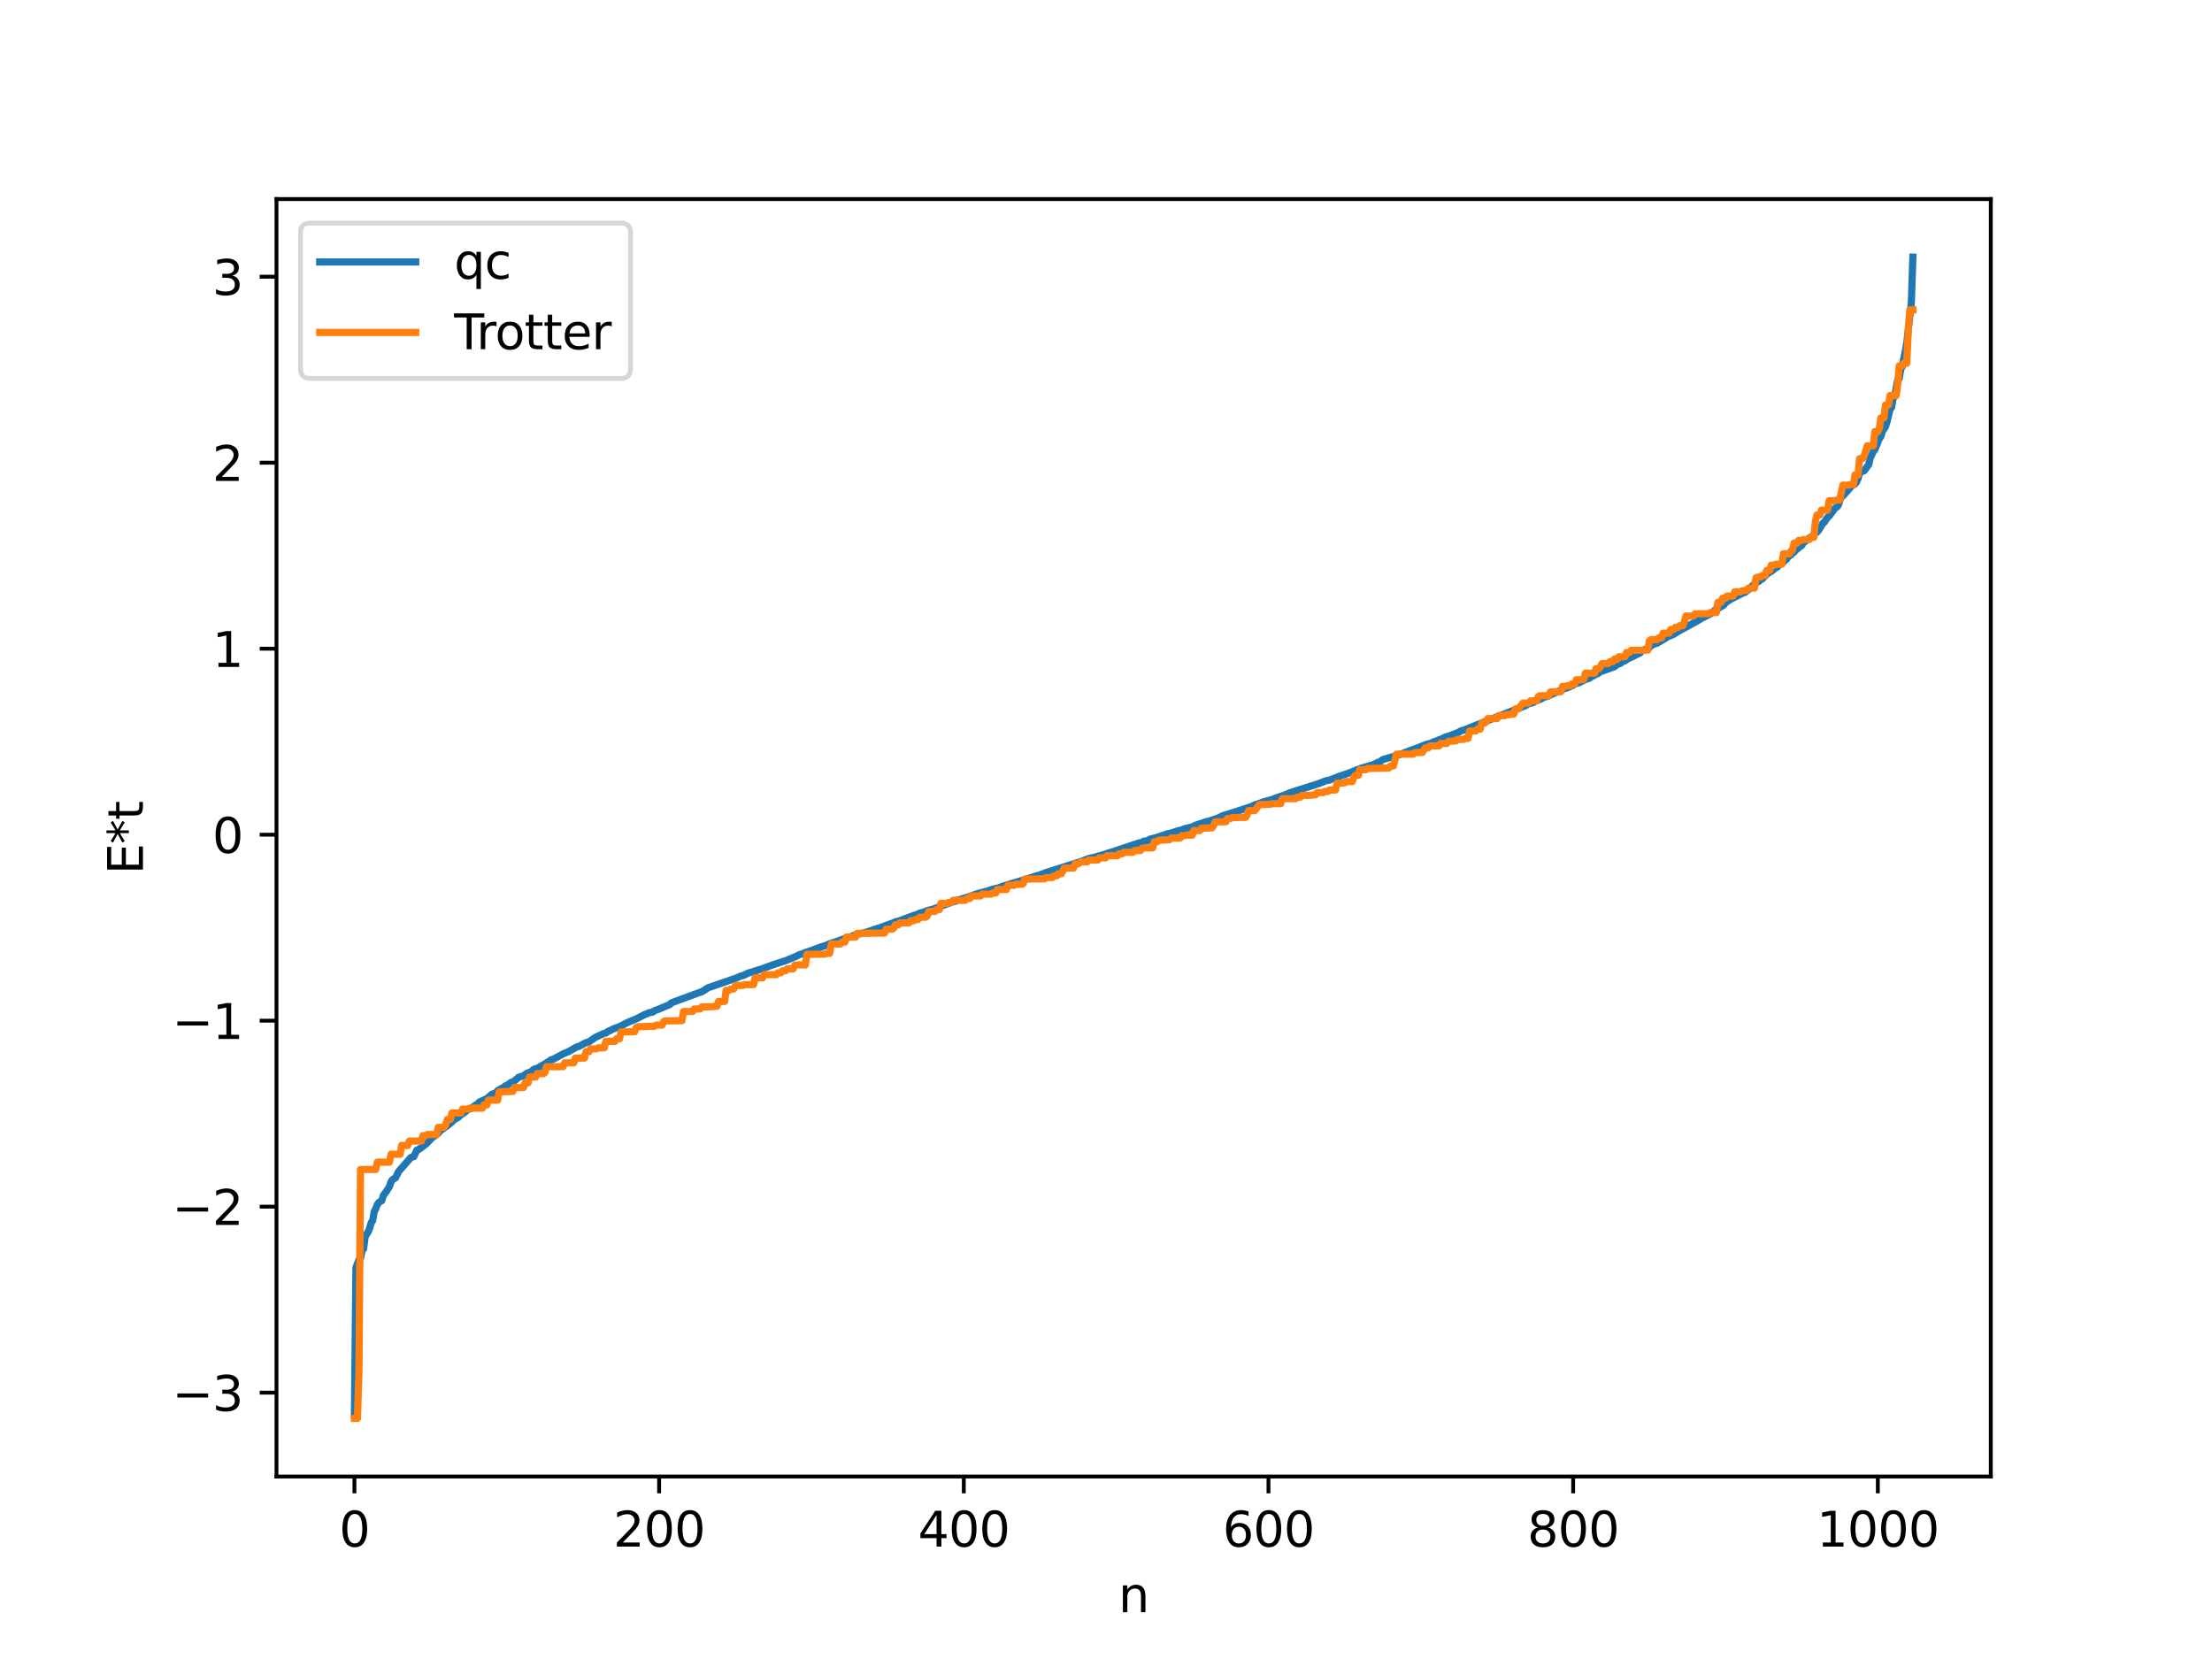 <?xml version="1.0" encoding="utf-8" standalone="no"?>
<!DOCTYPE svg PUBLIC "-//W3C//DTD SVG 1.1//EN"
  "http://www.w3.org/Graphics/SVG/1.1/DTD/svg11.dtd">
<svg xmlns:xlink="http://www.w3.org/1999/xlink" width="460.8pt" height="345.6pt" viewBox="0 0 460.8 345.6" xmlns="http://www.w3.org/2000/svg" version="1.1">
 <defs>
  <style type="text/css">*{stroke-linejoin: round; stroke-linecap: butt}</style>
 </defs>
 <g id="figure_1">
  <g id="patch_1">
   <path d="M 0 345.6 
L 460.8 345.6 
L 460.8 0 
L 0 0 
z
" style="fill: #ffffff"/>
  </g>
  <g id="axes_1">
   <g id="patch_2">
    <path d="M 57.6 307.584 
L 414.72 307.584 
L 414.72 41.472 
L 57.6 41.472 
z
" style="fill: #ffffff"/>
   </g>
   <g id="matplotlib.axis_1">
    <g id="xtick_1">
     <g id="line2d_1">
      <defs>
       <path id="mf78dc6232b" d="M 0 0 
L 0 3.5 
" style="stroke: #000000; stroke-width: 0.8"/>
      </defs>
      <g>
       <use xlink:href="#mf78dc6232b" x="73.833" y="307.584" style="stroke: #000000; stroke-width: 0.8"/>
      </g>
     </g>
     <g id="text_1">
      <!-- 0 -->
      <g transform="translate(70.651 322.182) scale(0.1 -0.1)">
       <defs>
        <path id="DejaVuSans-30" d="M 2034 4250 
Q 1547 4250 1301 3770 
Q 1056 3291 1056 2328 
Q 1056 1369 1301 889 
Q 1547 409 2034 409 
Q 2525 409 2770 889 
Q 3016 1369 3016 2328 
Q 3016 3291 2770 3770 
Q 2525 4250 2034 4250 
z
M 2034 4750 
Q 2819 4750 3233 4129 
Q 3647 3509 3647 2328 
Q 3647 1150 3233 529 
Q 2819 -91 2034 -91 
Q 1250 -91 836 529 
Q 422 1150 422 2328 
Q 422 3509 836 4129 
Q 1250 4750 2034 4750 
z
" transform="scale(0.016)"/>
       </defs>
       <use xlink:href="#DejaVuSans-30"/>
      </g>
     </g>
    </g>
    <g id="xtick_2">
     <g id="line2d_2">
      <g>
       <use xlink:href="#mf78dc6232b" x="137.304" y="307.584" style="stroke: #000000; stroke-width: 0.8"/>
      </g>
     </g>
     <g id="text_2">
      <!-- 200 -->
      <g transform="translate(127.76 322.182) scale(0.1 -0.1)">
       <defs>
        <path id="DejaVuSans-32" d="M 1228 531 
L 3431 531 
L 3431 0 
L 469 0 
L 469 531 
Q 828 903 1448 1529 
Q 2069 2156 2228 2338 
Q 2531 2678 2651 2914 
Q 2772 3150 2772 3378 
Q 2772 3750 2511 3984 
Q 2250 4219 1831 4219 
Q 1534 4219 1204 4116 
Q 875 4013 500 3803 
L 500 4441 
Q 881 4594 1212 4672 
Q 1544 4750 1819 4750 
Q 2544 4750 2975 4387 
Q 3406 4025 3406 3419 
Q 3406 3131 3298 2873 
Q 3191 2616 2906 2266 
Q 2828 2175 2409 1742 
Q 1991 1309 1228 531 
z
" transform="scale(0.016)"/>
       </defs>
       <use xlink:href="#DejaVuSans-32"/>
       <use xlink:href="#DejaVuSans-30" x="63.623"/>
       <use xlink:href="#DejaVuSans-30" x="127.246"/>
      </g>
     </g>
    </g>
    <g id="xtick_3">
     <g id="line2d_3">
      <g>
       <use xlink:href="#mf78dc6232b" x="200.775" y="307.584" style="stroke: #000000; stroke-width: 0.8"/>
      </g>
     </g>
     <g id="text_3">
      <!-- 400 -->
      <g transform="translate(191.231 322.182) scale(0.1 -0.1)">
       <defs>
        <path id="DejaVuSans-34" d="M 2419 4116 
L 825 1625 
L 2419 1625 
L 2419 4116 
z
M 2253 4666 
L 3047 4666 
L 3047 1625 
L 3713 1625 
L 3713 1100 
L 3047 1100 
L 3047 0 
L 2419 0 
L 2419 1100 
L 313 1100 
L 313 1709 
L 2253 4666 
z
" transform="scale(0.016)"/>
       </defs>
       <use xlink:href="#DejaVuSans-34"/>
       <use xlink:href="#DejaVuSans-30" x="63.623"/>
       <use xlink:href="#DejaVuSans-30" x="127.246"/>
      </g>
     </g>
    </g>
    <g id="xtick_4">
     <g id="line2d_4">
      <g>
       <use xlink:href="#mf78dc6232b" x="264.246" y="307.584" style="stroke: #000000; stroke-width: 0.8"/>
      </g>
     </g>
     <g id="text_4">
      <!-- 600 -->
      <g transform="translate(254.702 322.182) scale(0.1 -0.1)">
       <defs>
        <path id="DejaVuSans-36" d="M 2113 2584 
Q 1688 2584 1439 2293 
Q 1191 2003 1191 1497 
Q 1191 994 1439 701 
Q 1688 409 2113 409 
Q 2538 409 2786 701 
Q 3034 994 3034 1497 
Q 3034 2003 2786 2293 
Q 2538 2584 2113 2584 
z
M 3366 4563 
L 3366 3988 
Q 3128 4100 2886 4159 
Q 2644 4219 2406 4219 
Q 1781 4219 1451 3797 
Q 1122 3375 1075 2522 
Q 1259 2794 1537 2939 
Q 1816 3084 2150 3084 
Q 2853 3084 3261 2657 
Q 3669 2231 3669 1497 
Q 3669 778 3244 343 
Q 2819 -91 2113 -91 
Q 1303 -91 875 529 
Q 447 1150 447 2328 
Q 447 3434 972 4092 
Q 1497 4750 2381 4750 
Q 2619 4750 2861 4703 
Q 3103 4656 3366 4563 
z
" transform="scale(0.016)"/>
       </defs>
       <use xlink:href="#DejaVuSans-36"/>
       <use xlink:href="#DejaVuSans-30" x="63.623"/>
       <use xlink:href="#DejaVuSans-30" x="127.246"/>
      </g>
     </g>
    </g>
    <g id="xtick_5">
     <g id="line2d_5">
      <g>
       <use xlink:href="#mf78dc6232b" x="327.717" y="307.584" style="stroke: #000000; stroke-width: 0.8"/>
      </g>
     </g>
     <g id="text_5">
      <!-- 800 -->
      <g transform="translate(318.173 322.182) scale(0.1 -0.1)">
       <defs>
        <path id="DejaVuSans-38" d="M 2034 2216 
Q 1584 2216 1326 1975 
Q 1069 1734 1069 1313 
Q 1069 891 1326 650 
Q 1584 409 2034 409 
Q 2484 409 2743 651 
Q 3003 894 3003 1313 
Q 3003 1734 2745 1975 
Q 2488 2216 2034 2216 
z
M 1403 2484 
Q 997 2584 770 2862 
Q 544 3141 544 3541 
Q 544 4100 942 4425 
Q 1341 4750 2034 4750 
Q 2731 4750 3128 4425 
Q 3525 4100 3525 3541 
Q 3525 3141 3298 2862 
Q 3072 2584 2669 2484 
Q 3125 2378 3379 2068 
Q 3634 1759 3634 1313 
Q 3634 634 3220 271 
Q 2806 -91 2034 -91 
Q 1263 -91 848 271 
Q 434 634 434 1313 
Q 434 1759 690 2068 
Q 947 2378 1403 2484 
z
M 1172 3481 
Q 1172 3119 1398 2916 
Q 1625 2713 2034 2713 
Q 2441 2713 2670 2916 
Q 2900 3119 2900 3481 
Q 2900 3844 2670 4047 
Q 2441 4250 2034 4250 
Q 1625 4250 1398 4047 
Q 1172 3844 1172 3481 
z
" transform="scale(0.016)"/>
       </defs>
       <use xlink:href="#DejaVuSans-38"/>
       <use xlink:href="#DejaVuSans-30" x="63.623"/>
       <use xlink:href="#DejaVuSans-30" x="127.246"/>
      </g>
     </g>
    </g>
    <g id="xtick_6">
     <g id="line2d_6">
      <g>
       <use xlink:href="#mf78dc6232b" x="391.188" y="307.584" style="stroke: #000000; stroke-width: 0.8"/>
      </g>
     </g>
     <g id="text_6">
      <!-- 1000 -->
      <g transform="translate(378.463 322.182) scale(0.1 -0.1)">
       <defs>
        <path id="DejaVuSans-31" d="M 794 531 
L 1825 531 
L 1825 4091 
L 703 3866 
L 703 4441 
L 1819 4666 
L 2450 4666 
L 2450 531 
L 3481 531 
L 3481 0 
L 794 0 
L 794 531 
z
" transform="scale(0.016)"/>
       </defs>
       <use xlink:href="#DejaVuSans-31"/>
       <use xlink:href="#DejaVuSans-30" x="63.623"/>
       <use xlink:href="#DejaVuSans-30" x="127.246"/>
       <use xlink:href="#DejaVuSans-30" x="190.869"/>
      </g>
     </g>
    </g>
    <g id="text_7">
     <!-- n -->
     <g transform="translate(232.991 335.861) scale(0.1 -0.1)">
      <defs>
       <path id="DejaVuSans-6e" d="M 3513 2113 
L 3513 0 
L 2938 0 
L 2938 2094 
Q 2938 2591 2744 2837 
Q 2550 3084 2163 3084 
Q 1697 3084 1428 2787 
Q 1159 2491 1159 1978 
L 1159 0 
L 581 0 
L 581 3500 
L 1159 3500 
L 1159 2956 
Q 1366 3272 1645 3428 
Q 1925 3584 2291 3584 
Q 2894 3584 3203 3211 
Q 3513 2838 3513 2113 
z
" transform="scale(0.016)"/>
      </defs>
      <use xlink:href="#DejaVuSans-6e"/>
     </g>
    </g>
   </g>
   <g id="matplotlib.axis_2">
    <g id="ytick_1">
     <g id="line2d_7">
      <defs>
       <path id="m412d6f5553" d="M 0 0 
L -3.5 0 
" style="stroke: #000000; stroke-width: 0.8"/>
      </defs>
      <g>
       <use xlink:href="#m412d6f5553" x="57.6" y="290.116" style="stroke: #000000; stroke-width: 0.8"/>
      </g>
     </g>
     <g id="text_8">
      <!-- −3 -->
      <g transform="translate(35.858 293.915) scale(0.1 -0.1)">
       <defs>
        <path id="DejaVuSans-2212" d="M 678 2272 
L 4684 2272 
L 4684 1741 
L 678 1741 
L 678 2272 
z
" transform="scale(0.016)"/>
        <path id="DejaVuSans-33" d="M 2597 2516 
Q 3050 2419 3304 2112 
Q 3559 1806 3559 1356 
Q 3559 666 3084 287 
Q 2609 -91 1734 -91 
Q 1441 -91 1130 -33 
Q 819 25 488 141 
L 488 750 
Q 750 597 1062 519 
Q 1375 441 1716 441 
Q 2309 441 2620 675 
Q 2931 909 2931 1356 
Q 2931 1769 2642 2001 
Q 2353 2234 1838 2234 
L 1294 2234 
L 1294 2753 
L 1863 2753 
Q 2328 2753 2575 2939 
Q 2822 3125 2822 3475 
Q 2822 3834 2567 4026 
Q 2313 4219 1838 4219 
Q 1578 4219 1281 4162 
Q 984 4106 628 3988 
L 628 4550 
Q 988 4650 1302 4700 
Q 1616 4750 1894 4750 
Q 2613 4750 3031 4423 
Q 3450 4097 3450 3541 
Q 3450 3153 3228 2886 
Q 3006 2619 2597 2516 
z
" transform="scale(0.016)"/>
       </defs>
       <use xlink:href="#DejaVuSans-2212"/>
       <use xlink:href="#DejaVuSans-33" x="83.789"/>
      </g>
     </g>
    </g>
    <g id="ytick_2">
     <g id="line2d_8">
      <g>
       <use xlink:href="#m412d6f5553" x="57.6" y="251.37" style="stroke: #000000; stroke-width: 0.8"/>
      </g>
     </g>
     <g id="text_9">
      <!-- −2 -->
      <g transform="translate(35.858 255.169) scale(0.1 -0.1)">
       <use xlink:href="#DejaVuSans-2212"/>
       <use xlink:href="#DejaVuSans-32" x="83.789"/>
      </g>
     </g>
    </g>
    <g id="ytick_3">
     <g id="line2d_9">
      <g>
       <use xlink:href="#m412d6f5553" x="57.6" y="212.625" style="stroke: #000000; stroke-width: 0.8"/>
      </g>
     </g>
     <g id="text_10">
      <!-- −1 -->
      <g transform="translate(35.858 216.424) scale(0.1 -0.1)">
       <use xlink:href="#DejaVuSans-2212"/>
       <use xlink:href="#DejaVuSans-31" x="83.789"/>
      </g>
     </g>
    </g>
    <g id="ytick_4">
     <g id="line2d_10">
      <g>
       <use xlink:href="#m412d6f5553" x="57.6" y="173.879" style="stroke: #000000; stroke-width: 0.8"/>
      </g>
     </g>
     <g id="text_11">
      <!-- 0 -->
      <g transform="translate(44.237 177.678) scale(0.1 -0.1)">
       <use xlink:href="#DejaVuSans-30"/>
      </g>
     </g>
    </g>
    <g id="ytick_5">
     <g id="line2d_11">
      <g>
       <use xlink:href="#m412d6f5553" x="57.6" y="135.134" style="stroke: #000000; stroke-width: 0.8"/>
      </g>
     </g>
     <g id="text_12">
      <!-- 1 -->
      <g transform="translate(44.237 138.933) scale(0.1 -0.1)">
       <use xlink:href="#DejaVuSans-31"/>
      </g>
     </g>
    </g>
    <g id="ytick_6">
     <g id="line2d_12">
      <g>
       <use xlink:href="#m412d6f5553" x="57.6" y="96.388" style="stroke: #000000; stroke-width: 0.8"/>
      </g>
     </g>
     <g id="text_13">
      <!-- 2 -->
      <g transform="translate(44.237 100.188) scale(0.1 -0.1)">
       <use xlink:href="#DejaVuSans-32"/>
      </g>
     </g>
    </g>
    <g id="ytick_7">
     <g id="line2d_13">
      <g>
       <use xlink:href="#m412d6f5553" x="57.6" y="57.643" style="stroke: #000000; stroke-width: 0.8"/>
      </g>
     </g>
     <g id="text_14">
      <!-- 3 -->
      <g transform="translate(44.237 61.442) scale(0.1 -0.1)">
       <use xlink:href="#DejaVuSans-33"/>
      </g>
     </g>
    </g>
    <g id="text_15">
     <!-- E*t -->
     <g transform="translate(29.778 182.148) rotate(-90) scale(0.1 -0.1)">
      <defs>
       <path id="DejaVuSans-45" d="M 628 4666 
L 3578 4666 
L 3578 4134 
L 1259 4134 
L 1259 2753 
L 3481 2753 
L 3481 2222 
L 1259 2222 
L 1259 531 
L 3634 531 
L 3634 0 
L 628 0 
L 628 4666 
z
" transform="scale(0.016)"/>
       <path id="DejaVuSans-2a" d="M 3009 3897 
L 1888 3291 
L 3009 2681 
L 2828 2375 
L 1778 3009 
L 1778 1831 
L 1422 1831 
L 1422 3009 
L 372 2375 
L 191 2681 
L 1313 3291 
L 191 3897 
L 372 4206 
L 1422 3572 
L 1422 4750 
L 1778 4750 
L 1778 3572 
L 2828 4206 
L 3009 3897 
z
" transform="scale(0.016)"/>
       <path id="DejaVuSans-74" d="M 1172 4494 
L 1172 3500 
L 2356 3500 
L 2356 3053 
L 1172 3053 
L 1172 1153 
Q 1172 725 1289 603 
Q 1406 481 1766 481 
L 2356 481 
L 2356 0 
L 1766 0 
Q 1100 0 847 248 
Q 594 497 594 1153 
L 594 3053 
L 172 3053 
L 172 3500 
L 594 3500 
L 594 4494 
L 1172 4494 
z
" transform="scale(0.016)"/>
      </defs>
      <use xlink:href="#DejaVuSans-45"/>
      <use xlink:href="#DejaVuSans-2a" x="63.184"/>
      <use xlink:href="#DejaVuSans-74" x="113.184"/>
     </g>
    </g>
   </g>
   <g id="line2d_14">
    <path d="M 73.833 294.737 
L 74.15 264.099 
L 74.785 262.406 
L 75.102 262.125 
L 75.42 260.512 
L 75.737 260.172 
L 76.054 257.66 
L 76.689 256.622 
L 77.006 255.864 
L 77.324 254.704 
L 77.641 254.258 
L 77.958 252.366 
L 78.276 251.817 
L 78.593 250.947 
L 78.91 250.502 
L 79.545 250.096 
L 79.862 249.02 
L 80.497 248.176 
L 81.132 247.181 
L 81.449 246.192 
L 81.767 245.752 
L 82.401 245.353 
L 83.036 244.042 
L 85.575 241.147 
L 86.21 240.931 
L 86.844 239.576 
L 87.162 239.483 
L 87.796 239.058 
L 88.748 238.321 
L 90.018 237.001 
L 91.287 236.103 
L 91.605 235.598 
L 92.874 234.759 
L 93.509 234.229 
L 94.143 233.718 
L 94.461 233.33 
L 95.413 232.792 
L 96.048 232.217 
L 96.682 231.796 
L 97.634 231.013 
L 97.952 231.001 
L 99.539 229.917 
L 99.856 229.581 
L 101.443 228.847 
L 102.077 228.309 
L 102.395 227.995 
L 103.347 227.637 
L 103.664 227.218 
L 104.616 226.662 
L 104.934 226.55 
L 105.251 226.202 
L 105.568 226.143 
L 106.52 225.449 
L 106.838 225.417 
L 107.79 224.644 
L 108.107 224.382 
L 109.059 224.106 
L 109.694 223.619 
L 110.646 223.235 
L 111.281 222.716 
L 111.915 222.554 
L 113.502 221.628 
L 114.137 221.215 
L 114.454 221.073 
L 114.772 220.784 
L 115.089 220.736 
L 117.31 219.545 
L 118.58 218.998 
L 120.167 218.078 
L 120.484 218.035 
L 122.071 217.215 
L 122.705 217.023 
L 123.975 216.128 
L 125.879 215.251 
L 126.196 215.204 
L 126.831 214.764 
L 127.148 214.663 
L 127.783 214.322 
L 129.053 213.858 
L 130.957 212.9 
L 132.226 212.396 
L 134.448 211.277 
L 134.765 211.205 
L 135.082 211.007 
L 136.034 210.803 
L 136.352 210.517 
L 136.986 210.321 
L 139.525 209.273 
L 139.843 208.918 
L 145.872 206.688 
L 146.19 206.633 
L 147.459 205.79 
L 153.489 203.705 
L 154.124 203.414 
L 154.758 203.208 
L 155.076 203.123 
L 155.71 202.755 
L 156.662 202.485 
L 158.567 201.869 
L 161.423 200.841 
L 163.644 200.135 
L 165.866 199.219 
L 166.5 198.88 
L 167.135 198.69 
L 167.77 198.412 
L 169.039 198.007 
L 170.943 197.282 
L 171.896 197.008 
L 173.165 196.482 
L 174.117 196.189 
L 176.339 195.368 
L 176.973 195.21 
L 178.56 194.618 
L 179.512 194.449 
L 180.781 194.096 
L 182.368 193.54 
L 183.003 193.362 
L 183.638 193.126 
L 186.177 192.212 
L 186.494 192.04 
L 187.129 191.899 
L 187.763 191.667 
L 190.302 190.714 
L 190.937 190.53 
L 191.572 190.236 
L 192.524 189.968 
L 193.158 189.691 
L 194.428 189.382 
L 195.697 188.884 
L 198.553 187.844 
L 199.188 187.705 
L 199.505 187.482 
L 200.14 187.339 
L 201.727 186.838 
L 203.631 186.158 
L 205.535 185.66 
L 206.805 185.233 
L 208.074 184.936 
L 208.709 184.674 
L 211.248 183.905 
L 211.882 183.723 
L 214.739 182.841 
L 215.373 182.622 
L 216.643 182.252 
L 217.912 181.766 
L 225.211 179.46 
L 226.798 178.85 
L 227.75 178.649 
L 229.654 178.098 
L 230.289 177.921 
L 230.924 177.678 
L 231.558 177.507 
L 237.271 175.603 
L 237.905 175.496 
L 238.223 175.258 
L 239.175 175.091 
L 239.492 174.836 
L 241.079 174.42 
L 242.348 173.991 
L 243.3 173.654 
L 243.935 173.554 
L 245.522 173.027 
L 245.839 173.002 
L 246.791 172.631 
L 248.378 172.261 
L 249.013 171.926 
L 251.234 171.187 
L 251.869 171.047 
L 253.773 170.403 
L 254.725 169.929 
L 257.581 169.036 
L 260.755 167.996 
L 261.39 167.667 
L 262.024 167.488 
L 262.977 167.123 
L 263.929 166.845 
L 264.881 166.587 
L 266.15 166.112 
L 266.785 165.893 
L 267.737 165.578 
L 268.689 165.151 
L 274.401 163.34 
L 275.036 163.114 
L 276.305 162.618 
L 276.94 162.515 
L 277.575 162.263 
L 278.21 162.038 
L 278.844 161.765 
L 280.431 161.238 
L 281.066 160.998 
L 281.7 160.779 
L 282.018 160.59 
L 282.335 160.549 
L 282.653 160.344 
L 283.287 160.182 
L 283.605 160.001 
L 284.239 159.84 
L 285.509 159.449 
L 285.826 159.404 
L 287.096 158.797 
L 287.413 158.758 
L 288.048 158.232 
L 291.221 157.318 
L 291.856 157.087 
L 297.251 155.029 
L 297.886 154.887 
L 298.838 154.475 
L 299.472 154.289 
L 299.79 154.089 
L 300.107 154.03 
L 301.059 153.563 
L 302.011 153.275 
L 303.915 152.529 
L 304.233 152.284 
L 304.867 152.124 
L 307.406 151.099 
L 317.879 146.954 
L 318.196 146.696 
L 319.466 146.324 
L 319.783 146.075 
L 321.053 145.6 
L 321.687 145.225 
L 322.322 145.075 
L 325.813 143.482 
L 326.448 143.295 
L 327.082 143.015 
L 327.4 142.803 
L 327.717 142.754 
L 328.034 142.474 
L 328.986 142.222 
L 329.939 141.687 
L 331.208 141.243 
L 331.525 140.894 
L 331.843 140.838 
L 332.477 140.461 
L 332.795 140.365 
L 333.429 139.891 
L 334.064 139.717 
L 334.699 139.462 
L 336.286 138.91 
L 336.92 138.386 
L 337.555 138.197 
L 338.19 137.715 
L 338.507 137.671 
L 339.142 137.203 
L 340.094 136.803 
L 340.729 136.458 
L 341.681 135.995 
L 341.998 135.59 
L 343.267 135.022 
L 343.585 134.918 
L 343.902 134.525 
L 344.854 134.06 
L 345.172 134.002 
L 346.758 133.078 
L 347.393 132.662 
L 348.662 132.123 
L 349.615 131.529 
L 353.74 129.256 
L 354.375 128.859 
L 356.596 127.725 
L 357.548 126.841 
L 358.183 126.612 
L 358.5 126.336 
L 358.818 126.237 
L 359.135 125.981 
L 359.453 125.54 
L 360.722 124.734 
L 362.943 123.614 
L 363.578 123.357 
L 364.53 122.592 
L 365.165 121.931 
L 365.8 121.394 
L 366.434 121.081 
L 366.752 120.751 
L 367.069 120.64 
L 368.021 119.667 
L 368.656 119.167 
L 368.973 119.044 
L 369.925 118.261 
L 370.243 118.132 
L 370.56 117.737 
L 370.877 117.565 
L 371.195 117.241 
L 371.512 117.1 
L 371.829 116.696 
L 372.147 116.513 
L 372.464 116.003 
L 373.099 115.564 
L 373.416 115.137 
L 373.734 115.026 
L 374.051 114.629 
L 375.003 113.861 
L 375.32 113.641 
L 375.638 113.068 
L 376.59 112.403 
L 376.907 112.065 
L 377.542 111.721 
L 377.859 111.306 
L 378.494 110.863 
L 378.811 110.533 
L 379.763 108.977 
L 380.081 108.729 
L 380.715 107.772 
L 381.033 107.524 
L 382.302 105.828 
L 382.62 105.65 
L 382.937 105.281 
L 383.572 103.443 
L 383.889 103.33 
L 384.841 102.269 
L 385.476 101.525 
L 385.793 101.132 
L 386.428 100.831 
L 386.745 100.395 
L 387.062 99.703 
L 387.38 98.569 
L 388.015 98.136 
L 388.332 98.078 
L 389.284 96.79 
L 389.601 95.418 
L 390.236 94.06 
L 390.553 93.661 
L 391.188 92.137 
L 391.505 91.372 
L 391.823 90.929 
L 392.14 89.738 
L 392.458 89.42 
L 392.775 88.858 
L 393.092 87.875 
L 393.727 85.288 
L 394.044 84.861 
L 394.362 82.98 
L 394.679 82.586 
L 395.314 79.171 
L 395.631 78.893 
L 395.948 76.949 
L 396.266 76.385 
L 397.218 71.487 
L 398.17 62.968 
L 398.487 53.568 
L 398.487 53.568 
" clip-path="url(#p3d0673bbed)" style="fill: none; stroke: #1f77b4; stroke-width: 1.5; stroke-linecap: square"/>
   </g>
   <g id="line2d_15">
    <path d="M 73.833 295.488 
L 74.467 295.488 
L 74.785 285.341 
L 75.102 243.621 
L 78.276 243.621 
L 78.593 242.104 
L 81.132 242.104 
L 81.449 240.448 
L 83.353 240.448 
L 83.671 238.619 
L 84.94 238.619 
L 85.258 237.701 
L 87.796 237.701 
L 88.114 236.565 
L 88.748 236.565 
L 89.066 236.337 
L 90.97 236.337 
L 91.287 234.849 
L 92.557 234.849 
L 92.874 234.204 
L 93.191 233.211 
L 93.826 233.211 
L 94.143 231.847 
L 96.048 231.847 
L 96.365 231.034 
L 97.634 231.034 
L 97.952 230.844 
L 100.491 230.844 
L 100.808 230.165 
L 101.443 230.165 
L 101.76 229.177 
L 103.664 229.177 
L 103.981 227.456 
L 106.838 227.375 
L 107.155 226.553 
L 109.059 226.553 
L 109.377 225.577 
L 110.011 225.577 
L 110.329 224.36 
L 111.598 224.36 
L 111.915 223.667 
L 113.185 223.667 
L 113.502 223.436 
L 113.82 222.219 
L 117.31 222.203 
L 117.628 221.402 
L 119.532 221.402 
L 119.849 220.417 
L 121.753 220.417 
L 122.071 219.09 
L 122.705 219.09 
L 123.023 218.495 
L 124.292 218.495 
L 124.61 218.287 
L 125.879 218.287 
L 126.196 216.928 
L 128.1 216.928 
L 128.418 216.4 
L 129.053 216.4 
L 129.37 214.957 
L 132.226 214.925 
L 132.543 214.051 
L 132.861 213.895 
L 136.352 213.784 
L 136.669 213.54 
L 137.939 213.54 
L 138.256 212.804 
L 138.573 212.674 
L 142.064 212.625 
L 142.381 210.712 
L 144.286 210.712 
L 144.603 210.184 
L 145.872 210.184 
L 146.19 209.766 
L 148.411 209.716 
L 149.046 209.619 
L 149.363 209.619 
L 149.681 208.623 
L 150.95 208.623 
L 151.267 206.311 
L 151.902 206.311 
L 152.22 206.032 
L 152.854 206.032 
L 153.172 205.401 
L 153.489 205.278 
L 154.758 205.278 
L 155.076 205.106 
L 156.98 205.106 
L 157.297 203.705 
L 158.884 203.699 
L 159.201 203.046 
L 161.74 203.046 
L 162.058 202.651 
L 162.692 202.651 
L 163.01 202.223 
L 163.644 202.223 
L 163.962 201.838 
L 165.231 201.838 
L 165.548 201.074 
L 166.183 201.007 
L 167.77 201.007 
L 168.087 198.811 
L 171.896 198.761 
L 172.213 198.601 
L 172.848 198.601 
L 173.165 196.664 
L 175.069 196.664 
L 175.386 196.249 
L 176.021 196.249 
L 176.339 195.205 
L 178.243 195.205 
L 178.56 194.441 
L 184.272 194.367 
L 184.59 193.568 
L 185.859 193.568 
L 186.177 193.374 
L 186.494 192.66 
L 187.129 192.66 
L 187.446 192.254 
L 189.35 192.254 
L 189.667 191.82 
L 190.302 191.82 
L 190.62 191.558 
L 191.254 191.558 
L 191.572 191.074 
L 192.841 191.074 
L 193.158 190.832 
L 193.476 189.869 
L 194.745 189.869 
L 195.062 189.5 
L 195.697 189.5 
L 196.015 188.19 
L 197.284 188.19 
L 197.601 187.995 
L 198.236 187.995 
L 198.553 187.548 
L 201.092 187.548 
L 201.41 187.179 
L 202.044 187.179 
L 202.362 186.644 
L 204.266 186.644 
L 204.583 186.26 
L 206.487 186.26 
L 206.805 186.024 
L 207.439 186.024 
L 207.757 185.307 
L 209.661 185.307 
L 209.978 184.433 
L 211.248 184.433 
L 211.565 184.209 
L 212.834 184.209 
L 213.152 184.072 
L 213.469 183.145 
L 217.595 183.065 
L 217.912 182.812 
L 219.181 182.812 
L 219.499 182.456 
L 220.134 182.456 
L 220.451 182.026 
L 221.086 182.026 
L 221.72 180.846 
L 223.624 180.846 
L 223.942 179.985 
L 224.577 179.985 
L 225.211 179.545 
L 226.481 179.545 
L 226.798 179.156 
L 228.702 179.156 
L 229.02 178.708 
L 230.289 178.708 
L 230.606 178.282 
L 232.828 178.248 
L 233.145 177.854 
L 233.78 177.854 
L 234.097 177.554 
L 236.001 177.554 
L 236.319 177.186 
L 237.588 177.186 
L 237.905 176.694 
L 238.54 176.63 
L 240.127 176.63 
L 240.444 175.367 
L 241.079 175.367 
L 241.396 175.032 
L 243.618 174.935 
L 243.935 174.594 
L 245.839 174.594 
L 246.157 174.094 
L 246.791 174.094 
L 247.109 173.971 
L 248.378 173.971 
L 248.696 173.012 
L 249.965 173.012 
L 250.282 172.534 
L 252.504 172.456 
L 252.821 171.959 
L 253.139 171.205 
L 255.36 171.192 
L 255.677 170.521 
L 256.312 170.521 
L 256.629 170.324 
L 259.486 170.268 
L 259.803 169.777 
L 260.12 168.859 
L 261.39 168.859 
L 262.342 167.614 
L 264.563 167.561 
L 264.881 167.428 
L 266.785 167.428 
L 267.102 166.394 
L 269.958 166.369 
L 270.276 166.06 
L 270.91 166.06 
L 271.228 165.676 
L 273.132 165.676 
L 273.767 165.563 
L 274.084 165.563 
L 274.401 165.114 
L 275.671 165.114 
L 275.988 164.864 
L 276.623 164.864 
L 276.94 164.578 
L 278.21 164.578 
L 278.527 163.179 
L 280.114 163.077 
L 280.431 162.822 
L 281.7 162.822 
L 282.018 161.87 
L 282.335 161.518 
L 282.97 161.518 
L 283.287 160.341 
L 284.557 160.341 
L 284.874 160.099 
L 289.317 159.99 
L 289.634 159.577 
L 290.269 159.577 
L 290.904 157.109 
L 294.395 157.1 
L 294.712 156.797 
L 295.664 156.755 
L 296.299 156.755 
L 296.934 155.783 
L 297.568 155.783 
L 297.886 155.385 
L 299.79 155.385 
L 300.107 154.886 
L 301.377 154.886 
L 301.694 154.439 
L 303.281 154.341 
L 303.598 154.034 
L 304.867 154.034 
L 305.185 153.827 
L 305.82 153.827 
L 306.137 152.29 
L 307.406 152.29 
L 307.724 151.896 
L 308.358 151.896 
L 308.676 150.623 
L 309.31 150.623 
L 309.628 150.31 
L 309.945 149.697 
L 311.849 149.697 
L 312.167 149.088 
L 313.436 149.088 
L 313.753 148.884 
L 314.388 148.884 
L 314.705 148.763 
L 315.34 148.763 
L 315.658 147.692 
L 316.292 147.692 
L 317.244 146.469 
L 318.514 146.469 
L 318.831 145.997 
L 320.1 145.997 
L 320.418 145.155 
L 320.735 144.929 
L 322.639 144.929 
L 322.957 144.155 
L 325.178 144.076 
L 325.496 142.992 
L 326.13 142.992 
L 326.448 142.843 
L 327.082 142.843 
L 327.4 142.51 
L 328.034 142.51 
L 328.352 141.603 
L 329.621 141.603 
L 329.939 141.48 
L 330.256 140.241 
L 332.16 140.241 
L 332.477 139.313 
L 333.112 139.313 
L 333.747 138.237 
L 335.016 138.237 
L 335.334 137.841 
L 335.968 137.841 
L 336.286 137.322 
L 336.92 137.322 
L 337.238 136.81 
L 338.507 136.81 
L 338.824 135.932 
L 339.459 135.932 
L 339.777 135.496 
L 343.267 135.428 
L 343.585 133.516 
L 343.902 133.242 
L 345.172 133.242 
L 345.489 132.895 
L 346.124 132.895 
L 346.441 131.898 
L 347.71 131.898 
L 348.028 131.135 
L 348.662 131.135 
L 348.98 130.708 
L 349.615 130.708 
L 349.932 130.338 
L 350.567 130.338 
L 350.884 129.532 
L 351.201 128.336 
L 352.788 128.328 
L 353.105 127.861 
L 355.962 127.845 
L 356.279 127.6 
L 357.548 127.6 
L 357.866 125.495 
L 358.5 125.495 
L 358.818 124.636 
L 359.453 124.636 
L 359.77 124.171 
L 361.039 124.171 
L 361.357 123.292 
L 362.626 123.292 
L 362.943 123.066 
L 363.578 122.982 
L 363.896 122.982 
L 364.213 122.514 
L 365.482 122.514 
L 365.8 120.385 
L 366.117 120.227 
L 366.752 120.227 
L 367.069 119.897 
L 367.704 119.897 
L 368.021 118.84 
L 368.656 118.84 
L 368.973 117.732 
L 369.608 117.732 
L 369.925 117.536 
L 371.195 117.536 
L 371.512 115.36 
L 372.781 115.36 
L 373.099 114.776 
L 373.416 114.599 
L 373.734 113.135 
L 374.368 113.135 
L 374.686 112.578 
L 375.32 112.578 
L 375.638 112.397 
L 376.907 112.397 
L 377.224 111.929 
L 377.859 111.929 
L 378.177 108.603 
L 378.494 107.273 
L 379.129 107.273 
L 379.446 106.277 
L 380.715 106.277 
L 381.033 104.317 
L 382.302 104.317 
L 382.62 104.148 
L 383.254 104.148 
L 383.889 101.066 
L 385.158 101.066 
L 385.476 100.918 
L 386.11 100.918 
L 386.428 98.926 
L 387.062 98.926 
L 387.38 95.534 
L 388.015 95.534 
L 388.332 95.002 
L 388.967 92.871 
L 390.236 92.871 
L 390.553 89.907 
L 391.188 89.907 
L 391.505 89.264 
L 391.823 87.062 
L 392.458 87.062 
L 392.775 84.378 
L 393.41 84.378 
L 393.727 82.402 
L 394.996 82.402 
L 395.314 80.221 
L 395.631 76.225 
L 396.266 76.225 
L 396.583 75.678 
L 397.218 75.678 
L 397.535 68.61 
L 397.853 64.554 
L 398.487 64.554 
L 398.487 64.554 
" clip-path="url(#p3d0673bbed)" style="fill: none; stroke: #ff7f0e; stroke-width: 1.5; stroke-linecap: square"/>
   </g>
   <g id="patch_3">
    <path d="M 57.6 307.584 
L 57.6 41.472 
" style="fill: none; stroke: #000000; stroke-width: 0.8; stroke-linejoin: miter; stroke-linecap: square"/>
   </g>
   <g id="patch_4">
    <path d="M 414.72 307.584 
L 414.72 41.472 
" style="fill: none; stroke: #000000; stroke-width: 0.8; stroke-linejoin: miter; stroke-linecap: square"/>
   </g>
   <g id="patch_5">
    <path d="M 57.6 307.584 
L 414.72 307.584 
" style="fill: none; stroke: #000000; stroke-width: 0.8; stroke-linejoin: miter; stroke-linecap: square"/>
   </g>
   <g id="patch_6">
    <path d="M 57.6 41.472 
L 414.72 41.472 
" style="fill: none; stroke: #000000; stroke-width: 0.8; stroke-linejoin: miter; stroke-linecap: square"/>
   </g>
   <g id="legend_1">
    <g id="patch_7">
     <path d="M 64.6 78.828 
L 129.342 78.828 
Q 131.342 78.828 131.342 76.828 
L 131.342 48.472 
Q 131.342 46.472 129.342 46.472 
L 64.6 46.472 
Q 62.6 46.472 62.6 48.472 
L 62.6 76.828 
Q 62.6 78.828 64.6 78.828 
z
" style="fill: #ffffff; opacity: 0.8; stroke: #cccccc; stroke-linejoin: miter"/>
    </g>
    <g id="line2d_16">
     <path d="M 66.6 54.57 
L 76.6 54.57 
L 86.6 54.57 
" style="fill: none; stroke: #1f77b4; stroke-width: 1.5; stroke-linecap: square"/>
    </g>
    <g id="text_16">
     <!-- qc -->
     <g transform="translate(94.6 58.07) scale(0.1 -0.1)">
      <defs>
       <path id="DejaVuSans-71" d="M 947 1747 
Q 947 1113 1208 752 
Q 1469 391 1925 391 
Q 2381 391 2643 752 
Q 2906 1113 2906 1747 
Q 2906 2381 2643 2742 
Q 2381 3103 1925 3103 
Q 1469 3103 1208 2742 
Q 947 2381 947 1747 
z
M 2906 525 
Q 2725 213 2448 61 
Q 2172 -91 1784 -91 
Q 1150 -91 751 415 
Q 353 922 353 1747 
Q 353 2572 751 3078 
Q 1150 3584 1784 3584 
Q 2172 3584 2448 3432 
Q 2725 3281 2906 2969 
L 2906 3500 
L 3481 3500 
L 3481 -1331 
L 2906 -1331 
L 2906 525 
z
" transform="scale(0.016)"/>
       <path id="DejaVuSans-63" d="M 3122 3366 
L 3122 2828 
Q 2878 2963 2633 3030 
Q 2388 3097 2138 3097 
Q 1578 3097 1268 2742 
Q 959 2388 959 1747 
Q 959 1106 1268 751 
Q 1578 397 2138 397 
Q 2388 397 2633 464 
Q 2878 531 3122 666 
L 3122 134 
Q 2881 22 2623 -34 
Q 2366 -91 2075 -91 
Q 1284 -91 818 406 
Q 353 903 353 1747 
Q 353 2603 823 3093 
Q 1294 3584 2113 3584 
Q 2378 3584 2631 3529 
Q 2884 3475 3122 3366 
z
" transform="scale(0.016)"/>
      </defs>
      <use xlink:href="#DejaVuSans-71"/>
      <use xlink:href="#DejaVuSans-63" x="63.477"/>
     </g>
    </g>
    <g id="line2d_17">
     <path d="M 66.6 69.249 
L 76.6 69.249 
L 86.6 69.249 
" style="fill: none; stroke: #ff7f0e; stroke-width: 1.5; stroke-linecap: square"/>
    </g>
    <g id="text_17">
     <!-- Trotter -->
     <g transform="translate(94.6 72.749) scale(0.1 -0.1)">
      <defs>
       <path id="DejaVuSans-54" d="M -19 4666 
L 3928 4666 
L 3928 4134 
L 2272 4134 
L 2272 0 
L 1638 0 
L 1638 4134 
L -19 4134 
L -19 4666 
z
" transform="scale(0.016)"/>
       <path id="DejaVuSans-72" d="M 2631 2963 
Q 2534 3019 2420 3045 
Q 2306 3072 2169 3072 
Q 1681 3072 1420 2755 
Q 1159 2438 1159 1844 
L 1159 0 
L 581 0 
L 581 3500 
L 1159 3500 
L 1159 2956 
Q 1341 3275 1631 3429 
Q 1922 3584 2338 3584 
Q 2397 3584 2469 3576 
Q 2541 3569 2628 3553 
L 2631 2963 
z
" transform="scale(0.016)"/>
       <path id="DejaVuSans-6f" d="M 1959 3097 
Q 1497 3097 1228 2736 
Q 959 2375 959 1747 
Q 959 1119 1226 758 
Q 1494 397 1959 397 
Q 2419 397 2687 759 
Q 2956 1122 2956 1747 
Q 2956 2369 2687 2733 
Q 2419 3097 1959 3097 
z
M 1959 3584 
Q 2709 3584 3137 3096 
Q 3566 2609 3566 1747 
Q 3566 888 3137 398 
Q 2709 -91 1959 -91 
Q 1206 -91 779 398 
Q 353 888 353 1747 
Q 353 2609 779 3096 
Q 1206 3584 1959 3584 
z
" transform="scale(0.016)"/>
       <path id="DejaVuSans-65" d="M 3597 1894 
L 3597 1613 
L 953 1613 
Q 991 1019 1311 708 
Q 1631 397 2203 397 
Q 2534 397 2845 478 
Q 3156 559 3463 722 
L 3463 178 
Q 3153 47 2828 -22 
Q 2503 -91 2169 -91 
Q 1331 -91 842 396 
Q 353 884 353 1716 
Q 353 2575 817 3079 
Q 1281 3584 2069 3584 
Q 2775 3584 3186 3129 
Q 3597 2675 3597 1894 
z
M 3022 2063 
Q 3016 2534 2758 2815 
Q 2500 3097 2075 3097 
Q 1594 3097 1305 2825 
Q 1016 2553 972 2059 
L 3022 2063 
z
" transform="scale(0.016)"/>
      </defs>
      <use xlink:href="#DejaVuSans-54"/>
      <use xlink:href="#DejaVuSans-72" x="46.334"/>
      <use xlink:href="#DejaVuSans-6f" x="85.197"/>
      <use xlink:href="#DejaVuSans-74" x="146.379"/>
      <use xlink:href="#DejaVuSans-74" x="185.588"/>
      <use xlink:href="#DejaVuSans-65" x="224.797"/>
      <use xlink:href="#DejaVuSans-72" x="286.32"/>
     </g>
    </g>
   </g>
  </g>
 </g>
 <defs>
  <clipPath id="p3d0673bbed">
   <rect x="57.6" y="41.472" width="357.12" height="266.112"/>
  </clipPath>
 </defs>
</svg>
